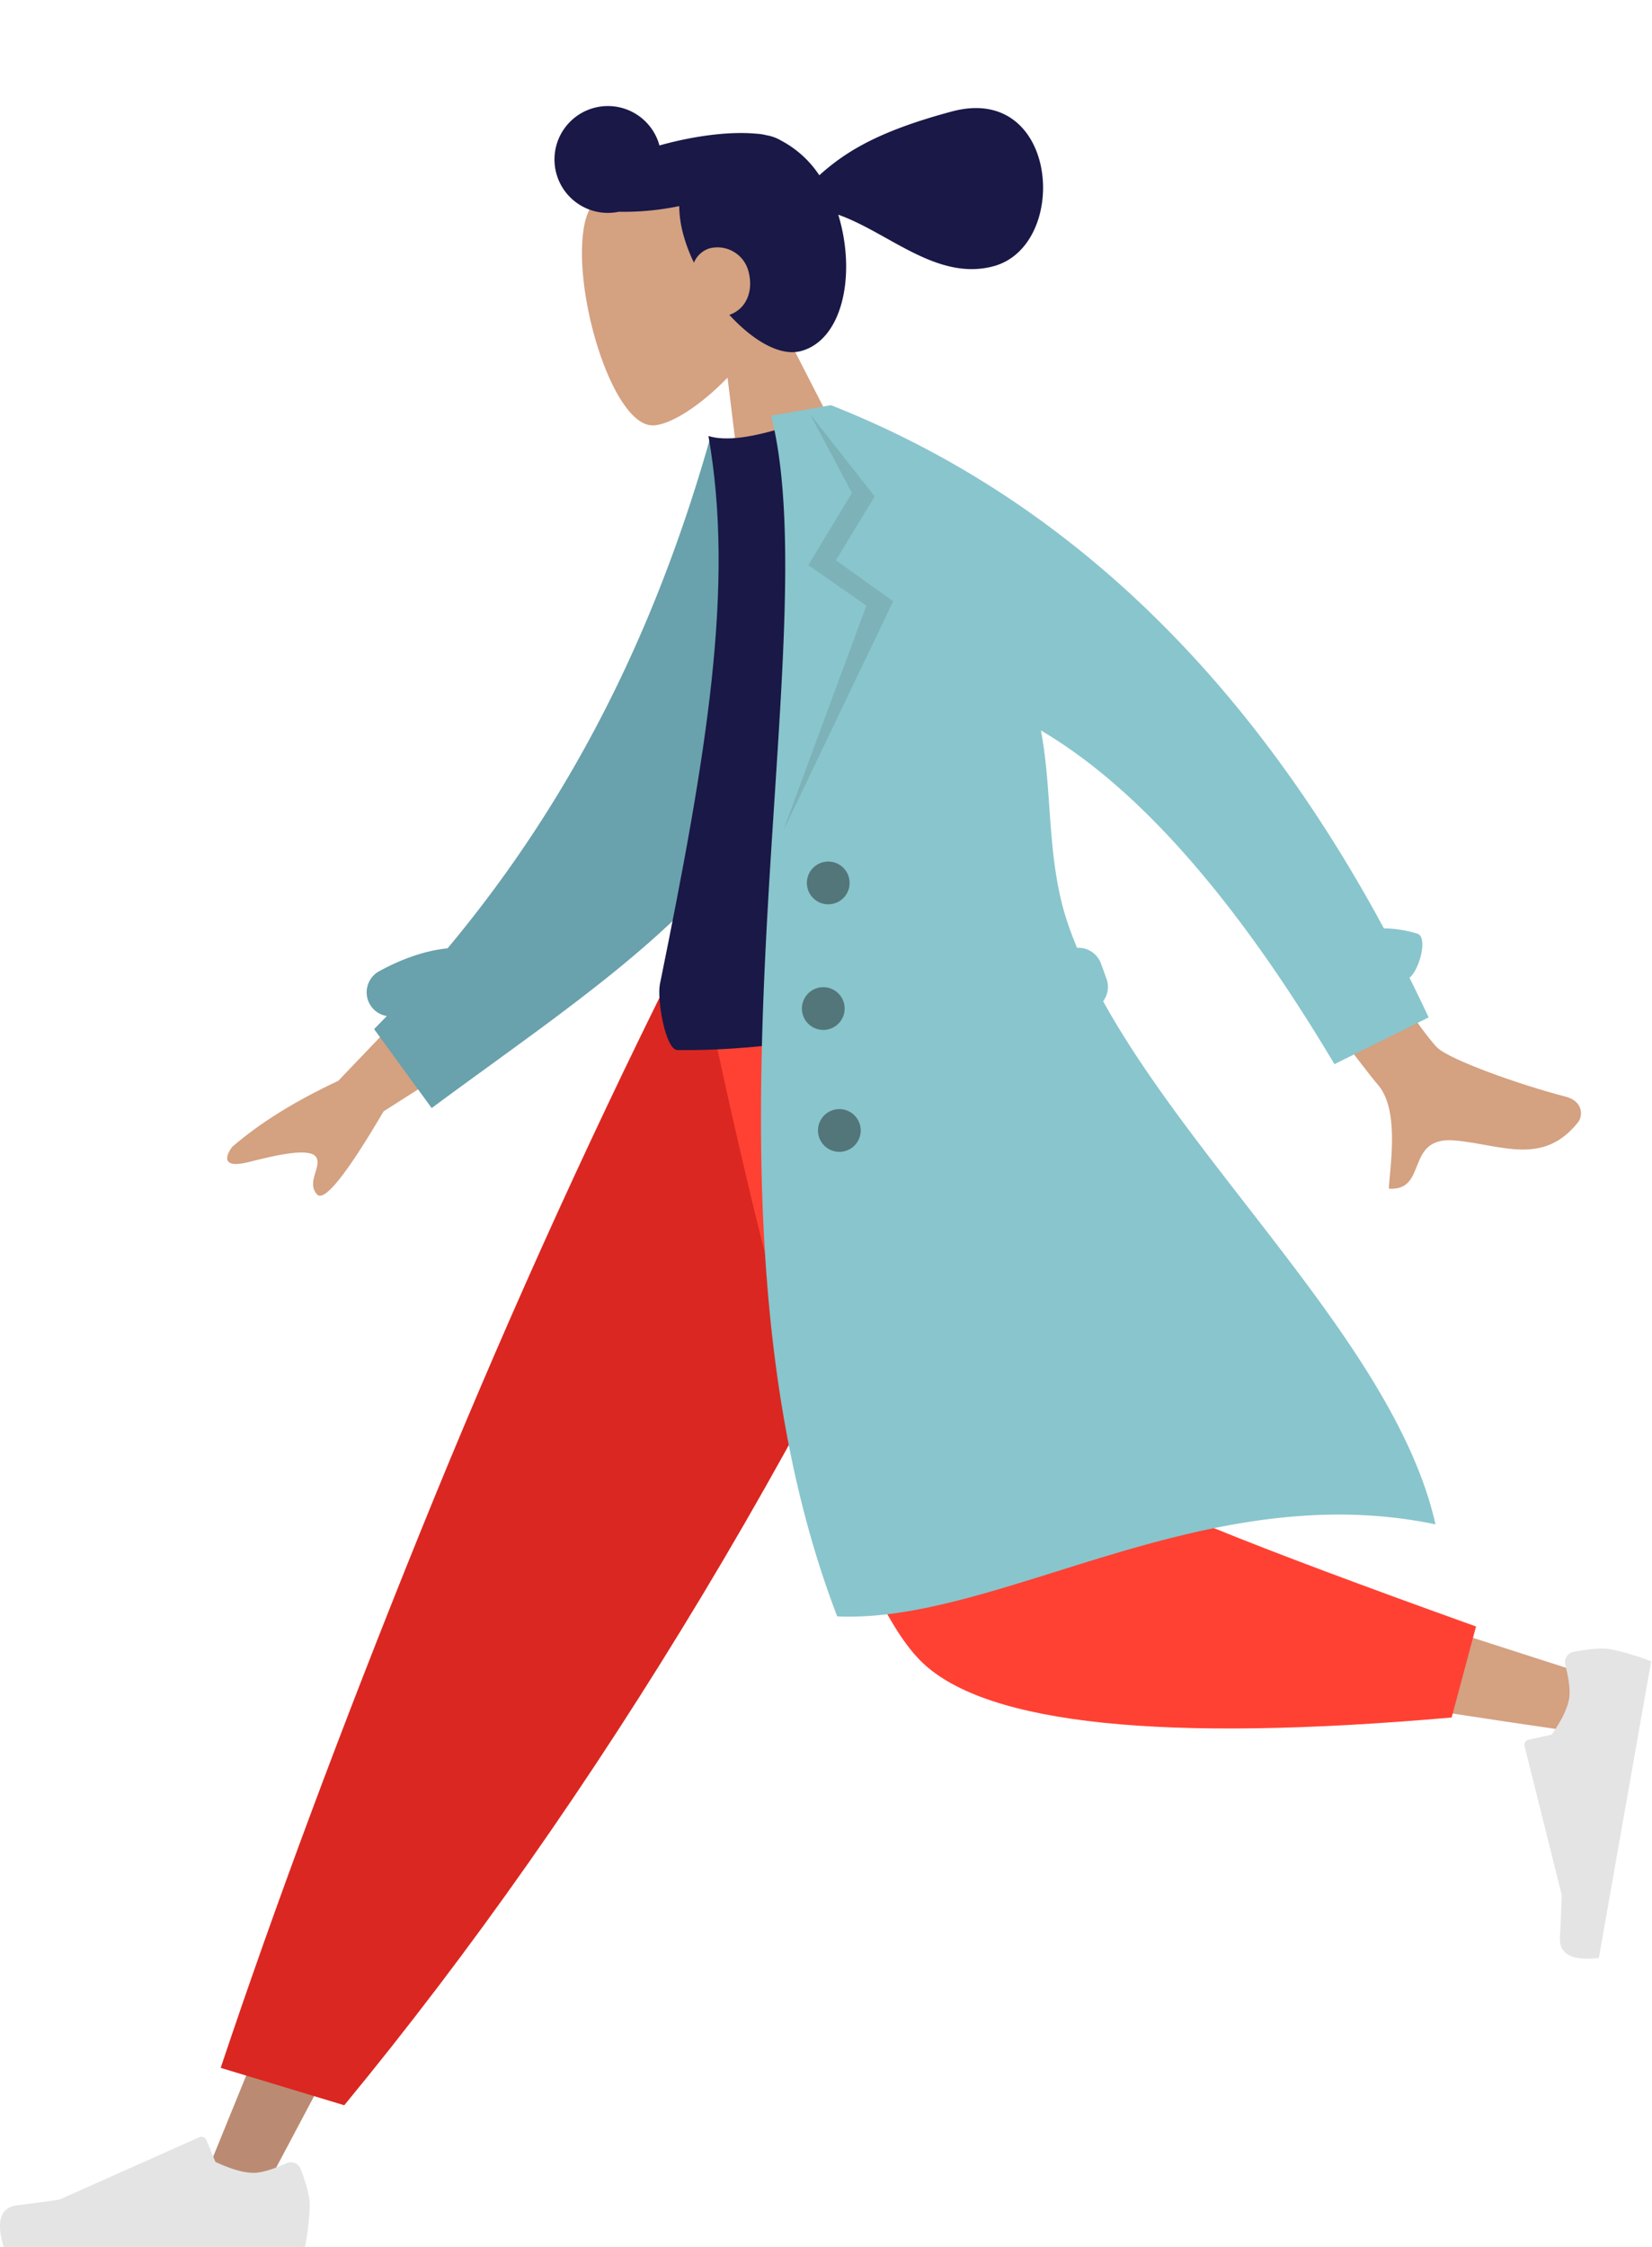 <svg xmlns="http://www.w3.org/2000/svg" width="705.832" height="960" viewBox="0 0 705.832 960"><defs><style>.a{fill:#d4a181;}.a,.b,.c,.d,.e,.f,.g,.h,.i,.j{fill-rule:evenodd;}.b{fill:#191847;}.c{fill:#ba8b72;}.d{fill:#e4e4e4;}.e{fill:#db2721;}.f{fill:#ff4133;}.g{fill:#69a1ac;}.h{fill:#89c5cc;}.i{fill:rgba(0,0,0,0.1);}.j{fill:rgba(0,0,0,0.4);}</style></defs><g transform="translate(0 0)"><g transform="translate(0 0)"><g transform="matrix(-0.966, 0.259, -0.259, -0.966, 475.398, 185.148)"><g transform="translate(107.249 0)"><path class="a" d="M18.854,87.876C8.339,100.218,1.222,115.344,2.411,132.292c3.426,48.834,71.4,38.091,84.628,13.444S98.691,58.57,81.6,54.164c-6.815-1.757-21.334,2.547-36.111,11.453L54.766,0H0Z" transform="translate(0)"/></g><path class="b" d="M145.058,22.853C138.266,9.817,128.874,0,119.49,0c-17.823,0-30.5,23.829-30.5,49.45q0,1.35.053,2.682c-18.854-12.938-33.384-38.44-58.331-38.44-33.94,0-47.419,68.457,0,68.457,32.248,0,48.111-4.7,61.782-11.655a44.408,44.408,0,0,0,11.835,18.455,18.4,18.4,0,0,0,5.456,3.872,25.275,25.275,0,0,0,4.531,1.942c8.245,3.03,20.186,5.167,33.526,5.633,2.491.087,4.937.112,7.324.08a22.819,22.819,0,1,0,24.055-22.858A115.174,115.174,0,0,0,153.7,73.278a47.587,47.587,0,0,0,1.469-12.241,69.215,69.215,0,0,0-1.272-12.73,10.662,10.662,0,0,1-7.855,4.177A13.685,13.685,0,0,1,132.35,38.792C132.35,29.844,137.516,23.37,145.058,22.853Z" transform="translate(0 68.457)"/></g><g transform="translate(0 414.628)"><path class="c" d="M620.706,0,451.147,283.472,324.026,523.124H296.646L509.638,0Z" transform="translate(-212.248 0)"/><g transform="translate(0 498.21)"><path class="d" d="M130.8,57.964q3.829,10.222,3.829,15.3a114.5,114.5,0,0,1-2.057,18.014H3.872Q-1.145,74.69,9.664,73.368T27.622,70.98l59.82-26.668a2.282,2.282,0,0,1,3.013,1.155l.025.059,3.845,9.327q10.006,4.669,16.262,4.669,5.083,0,14.039-4.106h0a4.564,4.564,0,0,1,6.05,2.247Q130.745,57.812,130.8,57.964Z" transform="translate(-2.282 -44.113)"/></g><path class="e" d="M321.254,484.749l-52.8-15.973q34.7-103.739,85.064-228.323T461.689,0H610.824Q546.549,146.569,474.545,266.354T321.254,484.749Z" transform="translate(-174.17 0)"/><path class="a" d="M137.537,0c16,99.614,46.869,226.883,49.782,230.81q2.913,3.928,209.73,70.278l-5.915,24.145q-246.629-35.584-259.9-55.216C117.954,250.386,51.665,95.3,25.99,0Z" transform="translate(282.065 0)"/><path class="f" d="M405.718,280.217,395.3,319.1q-184.464,16.179-226.051-23.38T74.457,0H216.666q33.71,209.765,37.692,218.57T405.718,280.217Z" transform="translate(224.93 0)"/><g transform="translate(705.832 293.043) rotate(100)"><path class="d" d="M3.829,33.311Q0,23.089,0,18.014A114.5,114.5,0,0,1,2.057,0h128.7q5.017,16.585-5.792,17.908T107.01,20.3L47.19,46.964a2.282,2.282,0,0,1-3.013-1.155l-.025-.059-3.845-9.327Q30.3,31.753,24.044,31.753q-5.083,0-14.039,4.106h0a4.564,4.564,0,0,1-6.051-2.247Q3.887,33.464,3.829,33.311Z" transform="translate(0 0)"/></g></g><g transform="translate(715.549 633.183) rotate(170)"><path class="a" d="M457.758,151.364l68.882-58.4q28.983-10.037,47.973-23.286c2.922-3.062,6.292-9.086-6.583-7.185s-26.5,3.321-28.6-.97S544.8,51.408,540.776,45.7q-4.027-5.7-32.025,32.26l-69.819,34.845ZM130.722,196.55,170.3,186.488Q90.827,52.873,85.3,45.26C77.012,33.841,83.032,11.8,85.077.253c-16.785-2.992-8.937,21.631-30.2,17.518C35.479,14.017,18.6,2.658,1.6,20.061c-2.09,2.14-3.366,8.552,4.291,11.405,19.076,7.109,47.426,20.806,52.2,26.45Q67.866,69.462,130.722,196.55Z" transform="translate(13.711 138.521) rotate(4)"/><path class="g" d="M172.857,66.019c9.365.672,19.552-.879,30.474-4.559a10.269,10.269,0,0,0,.11-19.425q3.135-2.287,6.325-4.548L191.4,0C114.131,38.528,41.5,67.576,8.408,131.182-2.7,152.53,1.06,225.044,0,251.424l24.4,10.009C58.425,191.112,104.465,123.648,172.857,66.019Z" transform="translate(303.896 249.618)"/><path class="b" d="M0,5.911q107.609-11.821,169.4,0c5.1.976,4.88,22.977,2.513,28.986-36.857,93.57-61.1,162.068-61.1,227.059q-10.144-5.3-35.507-1.588C29.861,193.392,8.974,116.544,0,5.911Z" transform="translate(218.167 249.868)"/><path class="h" d="M138.7,244.716a10.26,10.26,0,0,0-3.082,9.269l1.189,6.742a10.273,10.273,0,0,0,8.9,8.416q1.149,5.135,1.971,10.2c4.607,28.515-3.264,56.475-2.894,83.931q-55.04-46.96-98.75-162.172l-43.1,12.682q2.467,9.164,5.11,18.1c-4.974,2.826-10.787,15.778-6.6,17.945a50.33,50.33,0,0,0,13.717,4.741Q74.427,433.105,209.016,515.709h25.951c-7.641-101.044,97.9-321.644,61.251-510.045C228.486-9.462,131.789,37.6,37.662,0c3.5,75.871,73.66,165,101.033,244.716Z" transform="translate(66.143 0)"/><path class="i" d="M21.044,173.424l-11.773-36.2,23.708-27.14L11.553,88.753,63.388,0,0,88.576l21.044,21.5L0,134.065Z" transform="translate(263.54 340.003)"/><path class="j" d="M9.128,104.967a9.128,9.128,0,1,0,9.128,9.128A9.128,9.128,0,0,0,9.128,104.967ZM20.537,52.484a9.128,9.128,0,1,0,9.128,9.128A9.128,9.128,0,0,0,20.537,52.484ZM22.819,0a9.128,9.128,0,1,0,9.128,9.128A9.128,9.128,0,0,0,22.819,0Z" transform="translate(302.598 200.807)"/></g></g></g></svg>